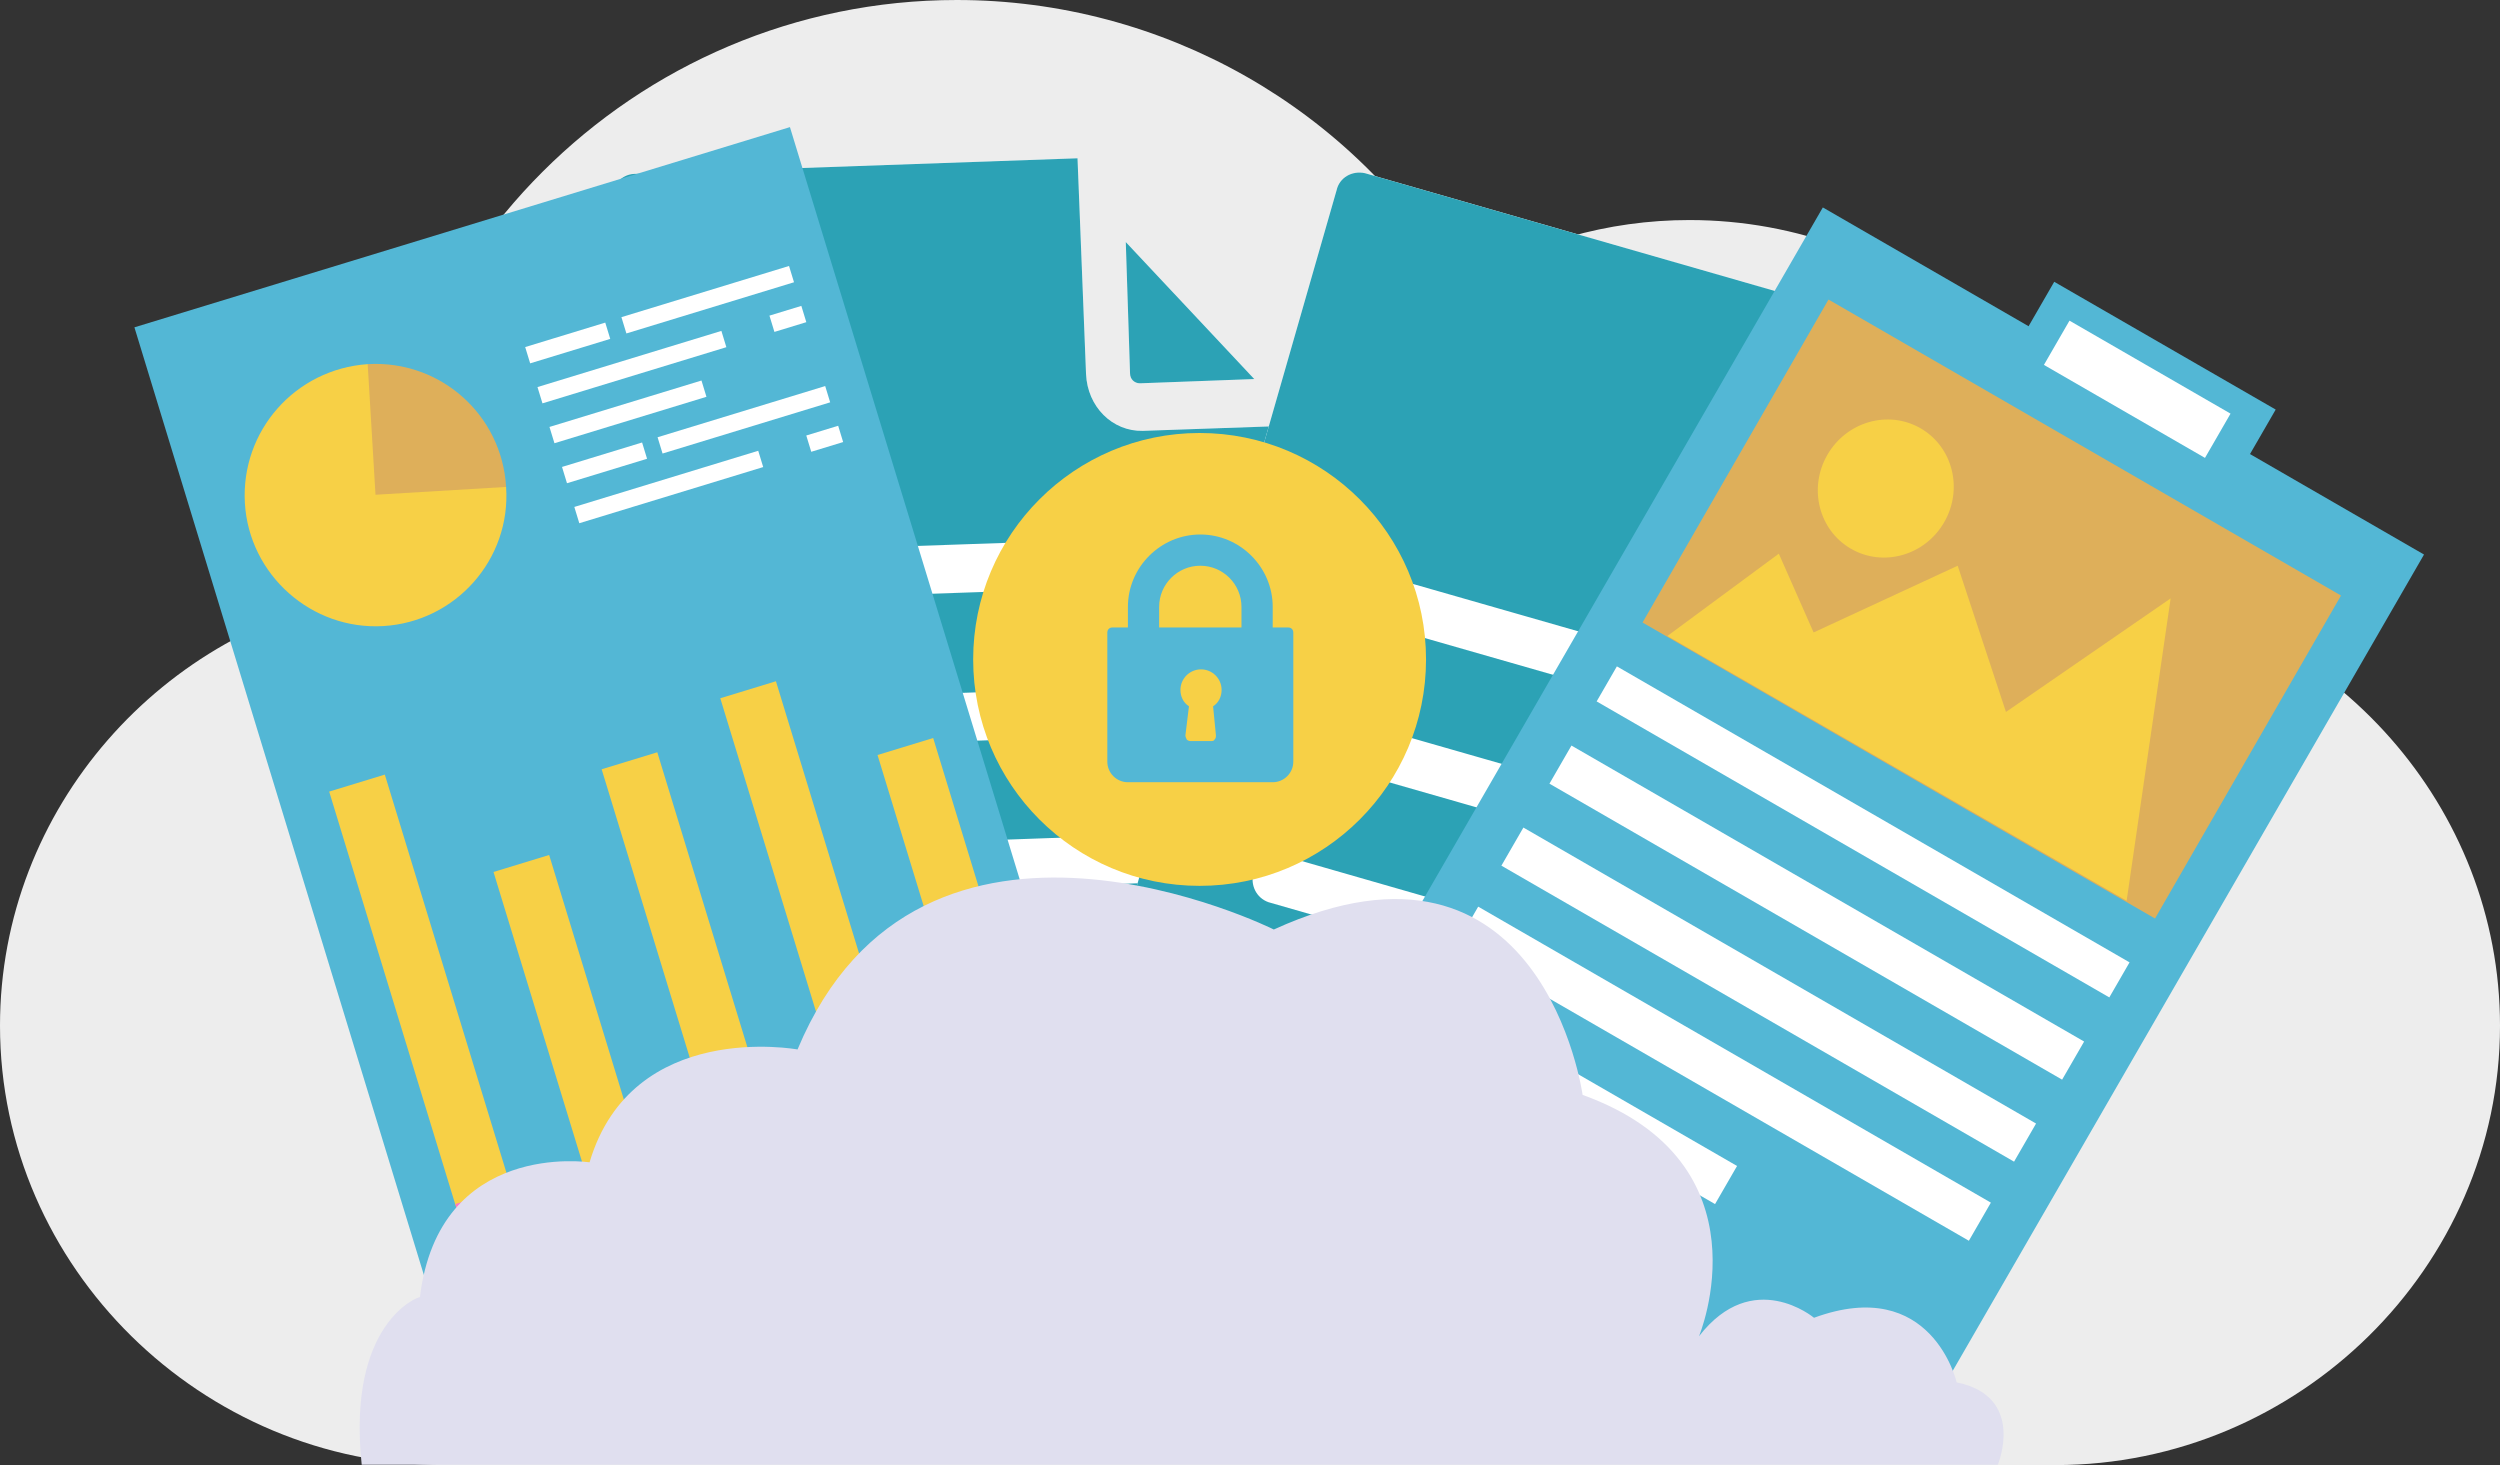 <?xml version="1.0" encoding="utf-8"?>
<!-- Generator: Adobe Illustrator 27.6.1, SVG Export Plug-In . SVG Version: 6.00 Build 0)  -->
<svg version="1.1" id="Layer_1" xmlns="http://www.w3.org/2000/svg" xmlns:xlink="http://www.w3.org/1999/xlink" x="0px" y="0px"
	 viewBox="0 0 352.2 206.4" style="enable-background:new 0 0 352.2 206.4;" xml:space="preserve">
<rect x="0" y="0" width="352.2" height="206.4" fill="#333333" stroke="none"/>
<style type="text/css">
	.st0{fill:#EDEDED;}
	.st1{fill:#FFFFFF;}
	.st2{fill:#2CA2B5;}
	.st3{fill:#53B7D5;}
	.st4{fill:#F7D046;}
	.st5{fill:#DEAF5A;}
	.st6{fill:none;stroke:#FF76C6;stroke-width:1;stroke-miterlimit:4;}
	.st7{fill-rule:evenodd;clip-rule:evenodd;fill:#E0DFEF;}
</style>
<g id="Group_3_2_" transform="translate(51 371)">
	<path id="Path_1_1_" class="st0" d="M248.2-287.7c-4.8-30.1-30.7-52.3-61.2-52.3c-11.5,0-22.7,3.2-32.5,9.2
		c-14.8-25-41.7-40.2-70.7-40.2c-45.5,0-82.6,37-82.6,82.6c0,0.3,0,0.6,0,0.9C-28-282.7-51-257.2-51-226.5
		c0,34.1,28.5,61.9,62.6,61.9h227c34.1,0,62.6-27.8,62.6-61.9C301.2-257.4,277.8-283.1,248.2-287.7z"/>
</g>
<g id="Group_11" transform="translate(1410 329)">
	<path id="Path_5_1_" class="st1" d="M-1249.4-275l16.1-0.6l-18.1-19.3l0.6,18.5C-1250.8-275.6-1250.2-275-1249.4-275z
		 M-1258.2-306.7l-62.5,2.2c-1.8,0.1-3.2,1.7-3.1,3.5l4.7,132.8c0,1.8,1.5,3.3,3.3,3.3l92.9-3.3c1.8-0.1,3.2-1.7,3.1-3.5l-3.4-97.5
		l-25.8,0.9c-4.3,0.1-7.8-3.4-8-8L-1258.2-306.7L-1258.2-306.7z"/>
</g>
<g id="Group_14" transform="translate(1410 329)">
	<g id="Group_15" transform="translate(0 0)">
		<path id="Path_5-2" class="st2" d="M-1249.4-275l16.1-0.6l-18.1-19.3l0.6,18.5C-1250.8-275.6-1250.2-275-1249.4-275z
			 M-1258.2-306.7l-62.5,2.2c-1.8,0.1-3.2,1.7-3.1,3.5l4.7,132.8c0,1.8,1.5,3.3,3.3,3.3l92.9-3.3c1.8-0.1,3.2-1.7,3.1-3.5l-3.4-97.5
			l-25.8,0.9c-4.3,0.1-7.8-3.4-8-8L-1258.2-306.7L-1258.2-306.7z M-1304.6-185.1c-0.1-1.8,1.3-3.4,3.1-3.5l56-2
			c1.8,0,3.3,1.5,3.3,3.3c0.1,1.8-1.3,3.4-3.1,3.5l-56,2C-1303.1-181.8-1304.5-183.3-1304.6-185.1z M-1305.3-206
			c-0.1-1.8,1.3-3.4,3.1-3.5l56-2c1.8,0,3.3,1.5,3.3,3.3c0.1,1.8-1.3,3.4-3.1,3.5l-56,2C-1303.8-202.7-1305.3-204.1-1305.3-206
			L-1305.3-206z M-1306-226.9c-0.1-1.8,1.3-3.4,3.1-3.5l46-1.6c1.8,0,3.3,1.5,3.3,3.3c0.1,1.8-1.3,3.4-3.1,3.5l-46,1.6
			C-1304.5-223.5-1306-225-1306-226.9L-1306-226.9z M-1303.7-251.3l63.8-2.2c1.8,0,3.3,1.5,3.3,3.3c0.1,1.8-1.3,3.4-3.1,3.5
			l-63.8,2.2c-1.8,0-3.3-1.5-3.3-3.3C-1306.9-249.6-1305.5-251.1-1303.7-251.3z"/>
	</g>
</g>
<rect id="Rectangle_2" x="38.1" y="28.8" transform="matrix(0.956 -0.292 0.292 0.956 -25.897 29.707)" class="st3" width="96.6" height="145.5"/>
<path id="Path_2_1_" class="st4" d="M51.8,51.3l19.5,17.3C72,78.8,64.2,87.6,54,88.2C43.9,88.8,35.1,81,34.5,70.9
	C33.9,60.7,41.6,52,51.8,51.3z"/>
<path id="Path_3_1_" class="st5" d="M71.3,68.6C70.7,58.4,62,50.7,51.8,51.3l1.1,18.4L71.3,68.6z"/>
<rect id="Rectangle_3" x="74.1" y="47.1" transform="matrix(0.956 -0.292 0.292 0.956 -10.605 25.504)" class="st1" width="11.8" height="2.4"/>
<rect id="Rectangle_4" x="87.4" y="41" transform="matrix(0.956 -0.292 0.292 0.956 -7.981 31.007)" class="st1" width="24.7" height="2.4"/>
<rect id="Rectangle_5" x="75.5" y="50.5" transform="matrix(0.956 -0.292 0.292 0.956 -11.203 28.298)" class="st1" width="27.1" height="2.4"/>
<rect id="Rectangle_6" x="108.7" y="43.7" transform="matrix(0.956 -0.292 0.292 0.956 -8.278 34.429)" class="st1" width="4.7" height="2.4"/>
<rect id="Rectangle_7" x="77.3" y="56.8" transform="matrix(0.956 -0.292 0.292 0.956 -13.075 28.419)" class="st1" width="22.4" height="2.4"/>
<rect id="Rectangle_8" x="79.3" y="64" transform="matrix(0.956 -0.292 0.292 0.956 -15.322 27.754)" class="st1" width="11.8" height="2.4"/>
<rect id="Rectangle_9" x="92.5" y="57.9" transform="matrix(0.956 -0.292 0.292 0.956 -12.697 33.257)" class="st1" width="24.7" height="2.4"/>
<rect id="Rectangle_10" x="80.7" y="67.4" transform="matrix(0.956 -0.292 0.292 0.956 -15.919 30.548)" class="st1" width="27.1" height="2.4"/>
<rect id="Rectangle_11" x="113.9" y="60.6" transform="matrix(0.956 -0.292 0.292 0.956 -12.995 36.679)" class="st1" width="4.7" height="2.4"/>
<rect id="Rectangle_12" x="55.2" y="109" transform="matrix(0.956 -0.292 0.292 0.956 -38.225 23.433)" class="st4" width="8.2" height="61.3"/>
<rect id="Rectangle_13" x="75.8" y="120.7" transform="matrix(0.956 -0.292 0.292 0.956 -38.184 29.588)" class="st4" width="8.2" height="43.6"/>
<rect id="Rectangle_14" x="92.4" y="106" transform="matrix(0.956 -0.292 0.292 0.956 -34.526 34.019)" class="st4" width="8.2" height="53"/>
<rect id="Rectangle_15" x="109.8" y="95.9" transform="matrix(0.956 -0.292 0.292 0.956 -31.498 38.75)" class="st4" width="8.2" height="57.7"/>
<rect id="Rectangle_16" x="129.9" y="104.2" transform="matrix(0.956 -0.292 0.292 0.956 -30.985 44.681)" class="st4" width="8.2" height="43.6"/>
<path id="Path_4_1_" class="st6" d="M64.3,170.1l80-24.5"/>
<g id="Group_11-2" transform="translate(1410 329)">
	<path id="Path_5-3" class="st1" d="M-1158.9-254.5l15.5,4.4l-11.3-23.9l-5.1,17.8C-1160-255.5-1159.6-254.7-1158.9-254.5z
		 M-1157.5-287.3l-60.2-17.3c-1.8-0.4-3.6,0.6-4,2.4l-36.7,127.8c-0.6,1.7,0.4,3.6,2.1,4.2l89.4,25.6c1.8,0.4,3.6-0.6,4-2.4
		l26.9-93.8l-24.9-7.1c-4.1-1.2-6.4-5.7-5.1-10.1L-1157.5-287.3L-1157.5-287.3z"/>
</g>
<g id="Group_14-2" transform="translate(1410 329)">
	<g id="Group_15-2" transform="translate(0 0)">
		<path id="Path_5-4" class="st2" d="M-1158.9-254.5l15.5,4.4l-11.3-23.9l-5.1,17.8C-1160-255.5-1159.6-254.7-1158.9-254.5z
			 M-1157.5-287.3l-60.2-17.3c-1.8-0.4-3.6,0.6-4,2.4l-36.7,127.8c-0.6,1.7,0.4,3.6,2.1,4.2l89.4,25.6c1.8,0.4,3.6-0.6,4-2.4
			l26.9-93.8l-24.9-7.1c-4.1-1.2-6.4-5.7-5.1-10.1L-1157.5-287.3L-1157.5-287.3z M-1239.1-186c0.4-1.8,2.2-2.9,4-2.4l53.9,15.5
			c1.7,0.6,2.7,2.4,2.1,4.2c-0.4,1.8-2.2,2.9-4,2.4l-53.9-15.5C-1238.7-182.4-1239.7-184.2-1239.1-186z M-1233.4-206.1
			c0.4-1.8,2.2-2.9,4-2.4l53.9,15.5c1.7,0.6,2.7,2.4,2.1,4.2c-0.4,1.8-2.2,2.9-4,2.4l-53.9-15.5
			C-1233-202.5-1233.9-204.3-1233.4-206.1L-1233.4-206.1z M-1227.6-226.2c0.4-1.8,2.2-2.9,4-2.4l44.3,12.7c1.7,0.6,2.7,2.4,2.1,4.2
			c-0.4,1.8-2.2,2.9-4,2.4l-44.3-12.7C-1227.2-222.6-1228.2-224.4-1227.6-226.2L-1227.6-226.2z M-1217.8-248.7l61.4,17.6
			c1.7,0.6,2.7,2.4,2.1,4.2c-0.4,1.8-2.2,2.9-4,2.4l-61.4-17.6c-1.7-0.6-2.7-2.4-2.1-4.2C-1221.4-248-1219.6-249.1-1217.8-248.7z"/>
	</g>
</g>
<rect id="Rectangle_2-2" x="189.1" y="68.3" transform="matrix(0.5 -0.866 0.866 0.5 29.753 285.877)" class="st3" width="146.7" height="97.8"/>
<path id="Path_7_1_" class="st5" d="M257.6,42.2l72.2,41.7l-26.2,45.5l-72.2-41.7L257.6,42.2z"/>
<path id="Path_6_1_" class="st4" d="M234.9,89.6l15.7-11.6l4.9,11.1l20.3-9.4l6.8,20.6l23.2-16l-6.2,42.6L234.9,89.6z"/>
<ellipse id="Ellipse_1_1_" transform="matrix(0.5 -0.866 0.866 0.5 73.238 264.521)" class="st4" cx="265.7" cy="68.8" rx="9.8" ry="9.5"/>
<rect id="Rectangle_18" x="259.6" y="75.5" transform="matrix(0.5 -0.866 0.866 0.5 29.753 285.878)" class="st1" width="5.7" height="83.4"/>
<rect id="Rectangle_19" x="252.8" y="86.9" transform="matrix(0.5 -0.866 0.866 0.5 16.631 285.878)" class="st1" width="6.2" height="83.4"/>
<rect id="Rectangle_20" x="246.1" y="98.4" transform="matrix(0.5 -0.866 0.866 0.5 3.251 285.878)" class="st1" width="6.2" height="83.4"/>
<rect id="Rectangle_21" x="239.7" y="109.6" transform="matrix(0.5 -0.866 0.866 0.5 -9.614 285.878)" class="st1" width="6.2" height="83.4"/>
<rect id="Rectangle_22" x="218.5" y="129.5" transform="matrix(0.5 -0.866 0.866 0.5 -22.994 269.153)" class="st1" width="6.2" height="49.9"/>
<path id="Path_8_1_" class="st3" d="M289.4,39.7l31.2,18l-6.7,11.6l-31.2-18L289.4,39.7z"/>
<rect id="Rectangle_24" x="297.5" y="41.7" transform="matrix(0.5 -0.866 0.866 0.5 103.086 288.193)" class="st1" width="7.2" height="26.2"/>
<g id="Group_20_1_" transform="translate(9)">
	<circle id="Ellipse_2_1_" class="st4" cx="160" cy="92.9" r="31.9"/>
	<g id="Group_19_1_" transform="translate(337 716)">
		<path id="Path_10_1_" class="st3" d="M-164.5-627.6h-2.2v-2.9c0-5.6-4.6-10.2-10.2-10.2c-5.6,0-10.2,4.6-10.2,10.2v2.9h-2.2
			c-0.4,0-0.7,0.3-0.7,0.7c0,0,0,0,0,0v18.2c0,1.6,1.3,2.9,2.9,2.9h20.4c1.6,0,2.9-1.3,2.9-2.9v-18.2
			C-163.8-627.3-164.1-627.6-164.5-627.6C-164.5-627.6-164.5-627.6-164.5-627.6z M-174.7-612.4c0,0.2,0,0.4-0.2,0.6
			c-0.1,0.2-0.3,0.2-0.5,0.2h-2.9c-0.2,0-0.4-0.1-0.5-0.2c-0.1-0.2-0.2-0.4-0.2-0.6l0.5-4.1c-0.8-0.5-1.2-1.4-1.2-2.3
			c0-1.6,1.3-2.9,2.9-2.9c1.6,0,2.9,1.3,2.9,2.9c0,0.9-0.4,1.8-1.2,2.3L-174.7-612.4z M-171.1-627.6h-11.6v-2.9
			c0-3.2,2.6-5.8,5.8-5.8c3.2,0,5.8,2.6,5.8,5.8V-627.6z"/>
	</g>
</g>
<g id="Group_18" transform="translate(139.257 374.648)">
	<path id="Path_9_1_" class="st7" d="M-88.3-168.3h230.5c0,0,4-9.6-5.8-11.6c0,0-3.5-15.2-20.1-9.1c0,0-8.6-7.2-16.2,2.6
		c0,0,10.2-24.4-16.4-34c0,0-5.6-40.6-43.5-23.3c0,0-49.7-24.8-67.1,16.9c0,0-23.3-4.3-29.3,15.9c0,0-21.2-3.2-23.9,19
		C-80.3-192-90.4-188.3-88.3-168.3z"/>
</g>
<g>
</g>
<g>
</g>
<g>
</g>
<g>
</g>
<g>
</g>
<g>
</g>
</svg>
